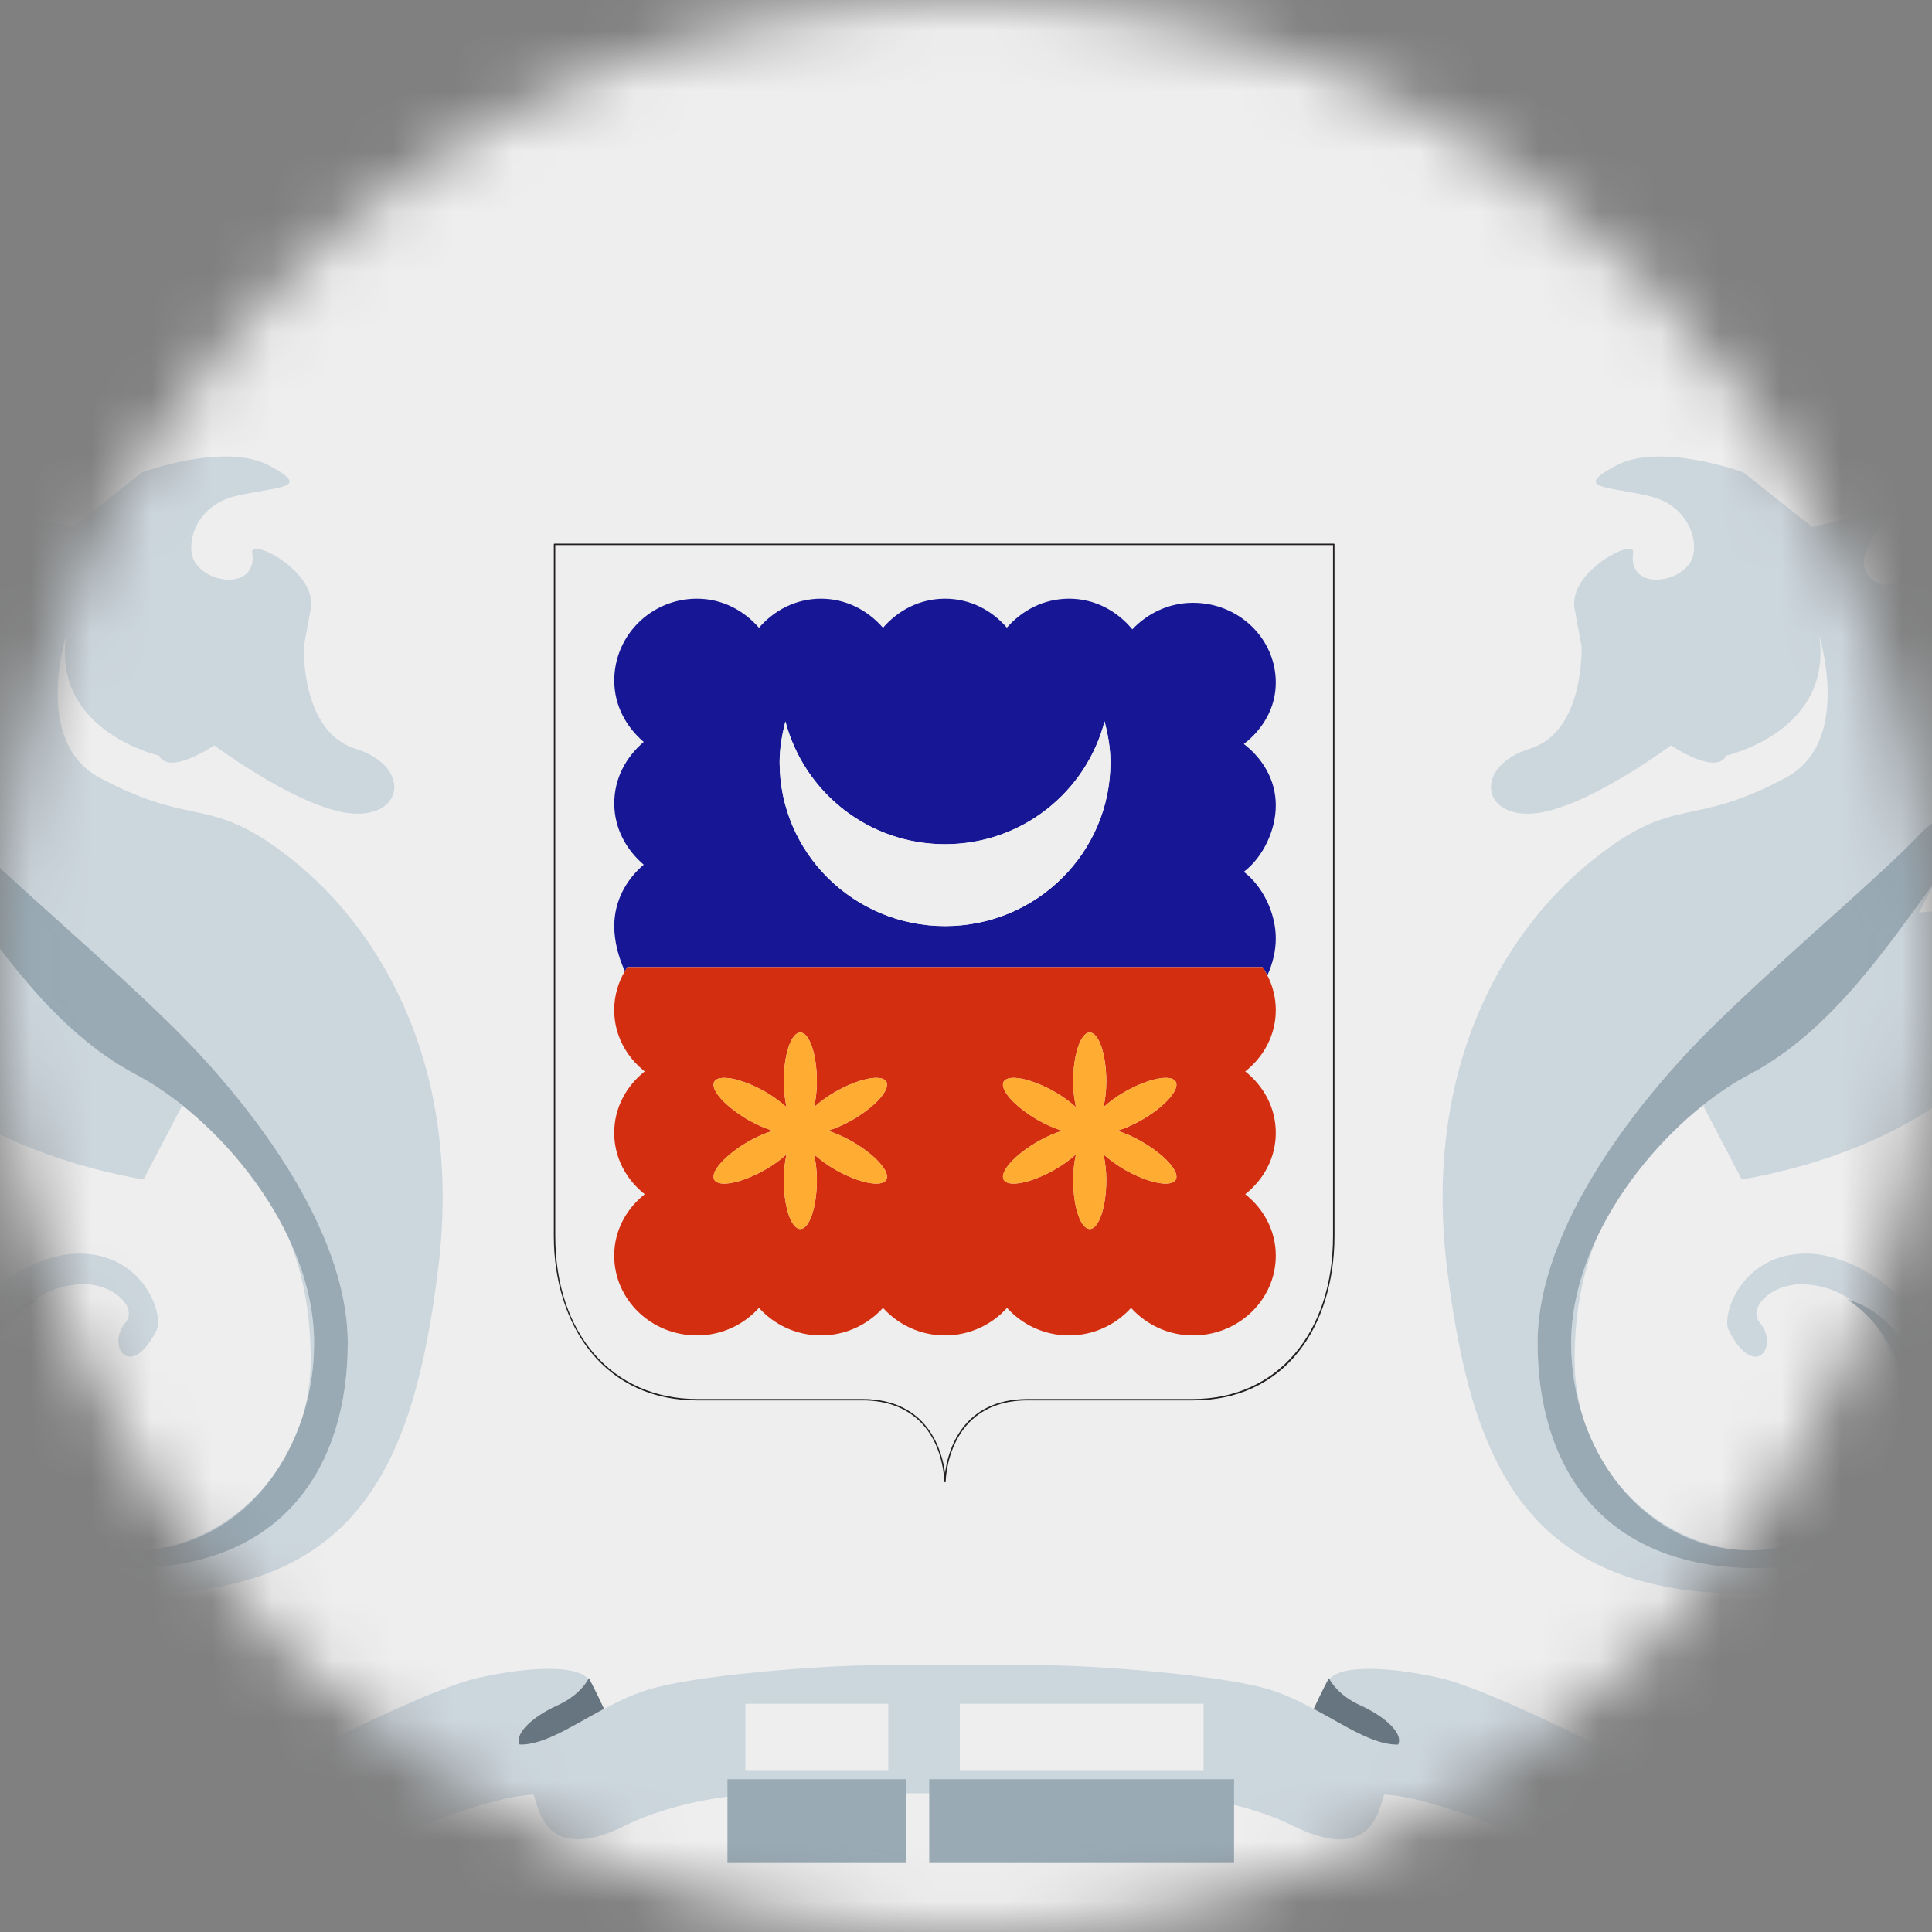 <?xml version="1.0" encoding="UTF-8"?>
<svg width="32px" height="32px" viewBox="0 0 32 32" version="1.1" xmlns="http://www.w3.org/2000/svg" xmlns:xlink="http://www.w3.org/1999/xlink">
    <rect x="0" y="0" width="32" height="32" fill="#808080" stroke="none"/>
    <!-- Generator: Sketch 50.2 (55047) - http://www.bohemiancoding.com/sketch -->
    <title>mayotte@1x</title>
    <desc>Created with Sketch.</desc>
    <defs>
        <circle id="path-1" cx="16" cy="16" r="16"></circle>
    </defs>
    <g id="flags" stroke="none" stroke-width="1" fill="none" fill-rule="evenodd">
        <g id="mayotte">
            <mask id="mask-2" fill="white">
                <use xlink:href="#path-1"></use>
            </mask>
            <g id="Mask"></g>
            <g mask="url(#mask-2)" id="Group">
                <g transform="translate(-9, -3)">
                    <g transform="translate(25, 18) scale(-1, 1) rotate(-180) translate(-25, -18) ">
                        <path d="M43.827,35.288 L5.478,35.288 C2.453,35.288 0,32.86 0,29.864 L0,5.458 C0,2.463 2.453,0.034 5.478,0.034 L43.827,0.034 C46.853,0.034 49.306,2.463 49.306,5.458 L49.306,29.864 C49.306,32.86 46.853,35.288 43.827,35.288 Z" id="Shape" fill="#EEEEEE" fill-rule="nonzero"></path>
                        <g transform="translate(6.139, 1.549)" fill-rule="nonzero">
                            <path d="M14.405,8.256 L17.144,8.256 C17.845,8.256 18.176,7.891 18.331,7.585 C18.499,7.252 18.501,6.915 18.501,6.912 C18.501,6.905 18.507,6.9 18.513,6.9 C18.52,6.9 18.525,6.905 18.525,6.912 C18.525,6.925 18.541,8.256 19.883,8.256 L22.622,8.256 C23.343,8.256 23.945,8.532 24.364,9.055 C24.751,9.538 24.964,10.221 24.964,10.979 L24.964,22.435 C24.964,22.442 24.959,22.447 24.952,22.447 L12.046,22.447 C12.04,22.447 12.034,22.442 12.034,22.435 L12.034,10.979 C12.034,10.224 12.253,9.54 12.649,9.055 C13.076,8.532 13.683,8.256 14.405,8.256 Z M12.058,22.423 L24.94,22.423 L24.94,10.979 C24.94,9.364 24.009,8.279 22.622,8.279 L19.883,8.279 C18.786,8.279 18.56,7.406 18.514,7.055 C18.467,7.406 18.241,8.279 17.144,8.279 L14.405,8.279 C13.001,8.279 12.058,9.365 12.058,10.979 L12.058,22.423 Z" id="Shape" fill="#231F20"></path>
                            <path d="M23.773,15.434 C23.802,15.39 23.829,15.344 23.853,15.297 C23.941,15.491 23.992,15.701 23.992,15.908 C23.992,16.326 23.778,16.768 23.463,17.011 C23.778,17.252 23.992,17.694 23.992,18.112 C23.992,18.529 23.778,18.886 23.463,19.128 C23.778,19.371 23.992,19.728 23.992,20.145 C23.992,20.875 23.379,21.467 22.623,21.467 C22.22,21.467 21.866,21.292 21.616,21.027 C21.365,21.33 20.998,21.535 20.568,21.535 C20.15,21.535 19.79,21.343 19.538,21.055 C19.288,21.344 18.929,21.535 18.514,21.535 C18.097,21.535 17.737,21.343 17.486,21.053 C17.234,21.343 16.874,21.535 16.459,21.535 C16.043,21.535 15.683,21.343 15.432,21.053 C15.18,21.343 14.82,21.535 14.405,21.535 C13.648,21.535 13.035,20.929 13.035,20.179 C13.035,19.768 13.231,19.412 13.523,19.162 C13.231,18.914 13.035,18.558 13.035,18.145 C13.035,17.735 13.231,17.378 13.523,17.129 C13.231,16.88 13.035,16.524 13.035,16.112 C13.035,15.871 13.099,15.609 13.211,15.365 C13.224,15.388 13.238,15.411 13.253,15.434 L23.773,15.434 Z M18.514,17.468 C19.789,17.468 20.85,18.334 21.156,19.502 C21.213,19.284 21.253,19.06 21.253,18.824 C21.253,17.327 20.027,16.112 18.514,16.112 C17.002,16.112 15.774,17.327 15.774,18.824 C15.774,19.06 15.814,19.284 15.87,19.502 C16.177,18.334 17.239,17.468 18.514,17.468 Z" id="Shape" fill="#171796"></path>
                            <path d="M13.034,10.654 C13.034,9.924 13.647,9.332 14.405,9.332 C14.816,9.332 15.18,9.511 15.432,9.788 C15.683,9.511 16.047,9.332 16.459,9.332 C16.87,9.332 17.234,9.511 17.486,9.788 C17.737,9.511 18.101,9.332 18.514,9.332 C18.924,9.332 19.289,9.511 19.541,9.788 C19.791,9.511 20.156,9.332 20.568,9.332 C20.979,9.332 21.343,9.511 21.595,9.788 C21.846,9.511 22.21,9.332 22.622,9.332 C23.378,9.332 23.992,9.924 23.992,10.654 C23.992,11.066 23.793,11.428 23.486,11.671 C23.793,11.914 23.992,12.276 23.992,12.688 C23.992,13.1 23.793,13.462 23.486,13.705 C23.793,13.947 23.992,14.309 23.992,14.722 C23.992,14.928 23.941,15.123 23.852,15.296 C23.828,15.343 23.802,15.389 23.773,15.433 L13.253,15.433 C13.238,15.411 13.224,15.388 13.21,15.365 C13.099,15.175 13.034,14.956 13.034,14.722 C13.034,14.309 13.234,13.947 13.539,13.705 C13.234,13.462 13.034,13.1 13.034,12.688 C13.034,12.276 13.234,11.913 13.539,11.671 C13.234,11.428 13.034,11.066 13.034,10.654 Z M16.965,12.55 C17.358,12.326 17.615,12.039 17.54,11.909 C17.463,11.78 17.084,11.856 16.691,12.08 C16.554,12.16 16.442,12.245 16.346,12.33 C16.372,12.206 16.391,12.067 16.391,11.909 C16.391,11.459 16.268,11.095 16.117,11.095 C15.965,11.095 15.843,11.459 15.843,11.909 C15.843,12.067 15.862,12.206 15.888,12.33 C15.792,12.246 15.68,12.16 15.542,12.081 C15.149,11.856 14.768,11.78 14.693,11.909 C14.617,12.038 14.875,12.325 15.268,12.55 C15.406,12.629 15.538,12.683 15.66,12.722 C15.538,12.762 15.406,12.816 15.268,12.894 C14.875,13.12 14.617,13.406 14.693,13.536 C14.768,13.665 15.149,13.589 15.542,13.364 C15.68,13.285 15.792,13.198 15.888,13.114 C15.862,13.239 15.843,13.377 15.843,13.536 C15.843,13.986 15.965,14.349 16.117,14.349 C16.268,14.349 16.391,13.986 16.391,13.536 C16.391,13.377 16.372,13.239 16.346,13.114 C16.442,13.2 16.553,13.285 16.691,13.364 C17.084,13.589 17.463,13.665 17.54,13.536 C17.615,13.406 17.358,13.118 16.965,12.894 C16.827,12.816 16.696,12.762 16.574,12.722 C16.696,12.683 16.827,12.629 16.965,12.55 Z M22.334,11.909 C22.257,11.78 21.878,11.856 21.485,12.08 C21.348,12.16 21.235,12.245 21.139,12.329 C21.165,12.204 21.185,12.066 21.185,11.909 C21.185,11.459 21.061,11.095 20.911,11.095 C20.76,11.095 20.637,11.459 20.637,11.909 C20.637,12.067 20.656,12.206 20.682,12.33 C20.586,12.246 20.474,12.16 20.335,12.081 C19.942,11.856 19.561,11.78 19.486,11.909 C19.411,12.038 19.668,12.325 20.061,12.55 C20.2,12.629 20.33,12.683 20.453,12.722 C20.33,12.762 20.2,12.816 20.061,12.894 C19.668,13.12 19.411,13.406 19.486,13.536 C19.561,13.665 19.942,13.589 20.335,13.364 C20.474,13.285 20.586,13.198 20.682,13.114 C20.656,13.239 20.637,13.377 20.637,13.536 C20.637,13.986 20.76,14.349 20.911,14.349 C21.061,14.349 21.185,13.986 21.185,13.536 C21.185,13.378 21.165,13.239 21.139,13.114 C21.235,13.2 21.348,13.285 21.485,13.364 C21.878,13.589 22.257,13.665 22.334,13.536 C22.409,13.406 22.152,13.118 21.758,12.894 C21.621,12.816 21.49,12.762 21.368,12.722 C21.49,12.683 21.621,12.629 21.758,12.55 C22.152,12.326 22.41,12.039 22.334,11.909 Z" id="Shape" fill="#D42E11"></path>
                            <path d="M15.774,18.824 C15.774,17.327 17.002,16.112 18.514,16.112 C20.027,16.112 21.253,17.327 21.253,18.824 C21.253,19.06 21.213,19.284 21.156,19.502 C20.85,18.334 19.789,17.468 18.514,17.468 C17.239,17.468 16.177,18.334 15.87,19.502 C15.814,19.284 15.774,19.06 15.774,18.824 Z" id="Shape" fill="#EEEEEE"></path>
                            <g transform="translate(14.565, 11.083)" fill="#FFAC33" id="Shape">
                                <path d="M2.975,2.453 C2.898,2.582 2.519,2.506 2.126,2.281 C1.987,2.202 1.876,2.116 1.78,2.031 C1.806,2.156 1.826,2.294 1.826,2.453 C1.826,2.903 1.702,3.266 1.552,3.266 C1.4,3.266 1.278,2.903 1.278,2.453 C1.278,2.294 1.297,2.156 1.323,2.031 C1.227,2.115 1.115,2.202 0.976,2.281 C0.583,2.506 0.202,2.582 0.127,2.453 C0.052,2.323 0.309,2.037 0.702,1.811 C0.841,1.733 0.972,1.679 1.094,1.639 C0.972,1.6 0.841,1.546 0.702,1.467 C0.309,1.242 0.052,0.954 0.127,0.826 C0.202,0.697 0.583,0.773 0.976,0.998 C1.115,1.076 1.227,1.163 1.323,1.247 C1.297,1.123 1.278,0.984 1.278,0.826 C1.278,0.376 1.4,0.012 1.552,0.012 C1.702,0.012 1.826,0.376 1.826,0.826 C1.826,0.984 1.806,1.123 1.78,1.247 C1.876,1.162 1.989,1.076 2.126,0.997 C2.519,0.773 2.898,0.697 2.975,0.826 C3.05,0.956 2.793,1.243 2.399,1.467 C2.261,1.546 2.131,1.6 2.009,1.639 C2.131,1.679 2.261,1.733 2.399,1.811 C2.792,2.035 3.05,2.323 2.975,2.453 Z"></path>
                                <path d="M7.193,1.467 C7.056,1.546 6.925,1.6 6.803,1.639 C6.925,1.679 7.056,1.733 7.193,1.812 C7.586,2.035 7.844,2.323 7.768,2.453 C7.692,2.582 7.312,2.506 6.919,2.281 C6.782,2.202 6.67,2.117 6.574,2.031 C6.6,2.156 6.619,2.296 6.619,2.453 C6.619,2.903 6.496,3.266 6.345,3.266 C6.195,3.266 6.071,2.903 6.071,2.453 C6.071,2.294 6.09,2.156 6.116,2.031 C6.021,2.115 5.908,2.202 5.77,2.281 C5.377,2.506 4.996,2.582 4.921,2.453 C4.845,2.323 5.103,2.037 5.496,1.812 C5.634,1.733 5.764,1.679 5.888,1.639 C5.764,1.6 5.634,1.546 5.496,1.467 C5.103,1.242 4.845,0.955 4.921,0.826 C4.996,0.697 5.377,0.773 5.77,0.998 C5.908,1.077 6.02,1.163 6.116,1.247 C6.09,1.123 6.071,0.984 6.071,0.826 C6.071,0.376 6.195,0.012 6.345,0.012 C6.496,0.012 6.619,0.376 6.619,0.826 C6.619,0.983 6.6,1.121 6.574,1.246 C6.67,1.162 6.782,1.077 6.919,0.997 C7.312,0.773 7.692,0.697 7.768,0.826 C7.845,0.956 7.586,1.243 7.193,1.467 Z"></path>
                            </g>
                            <path d="M10.772,3.658 C9.718,3.42 6.435,1.661 6.435,1.661 L7.217,0.019 C7.217,0.019 8.152,0.497 8.785,0.764 C9.37,1.014 10.879,1.694 11.699,1.726 C11.72,1.66 11.742,1.588 11.767,1.511 C11.978,0.854 12.552,0.884 13.213,1.212 C13.876,1.542 14.84,1.749 15.746,1.749 L18.727,1.749 L18.758,1.749 L21.741,1.749 C22.646,1.749 23.61,1.542 24.272,1.212 C24.934,0.884 25.507,0.854 25.719,1.511 C25.744,1.588 25.766,1.66 25.787,1.726 C26.607,1.694 28.115,1.014 28.701,0.764 C29.334,0.497 30.27,0.019 30.27,0.019 L31.052,1.661 C31.052,1.661 27.769,3.42 26.711,3.658 C25.945,3.831 25.099,3.894 24.88,3.64 C24.912,3.58 25.049,3.359 25.402,3.2 C25.76,3.039 26.115,2.753 26.019,2.555 C26.019,2.555 26.019,2.555 26.019,2.554 C25.619,2.543 25.149,2.863 24.619,3.146 C24.403,3.262 24.177,3.371 23.942,3.449 C23.127,3.718 20.898,3.868 20.174,3.868 L18.758,3.868 L18.728,3.868 L17.311,3.868 C16.588,3.868 14.36,3.718 13.545,3.449 C13.309,3.371 13.083,3.262 12.866,3.146 C12.336,2.863 11.865,2.543 11.468,2.554 C11.468,2.555 11.467,2.555 11.467,2.555 C11.372,2.753 11.726,3.039 12.085,3.2 C12.438,3.359 12.574,3.58 12.606,3.641 C12.386,3.894 11.54,3.831 10.772,3.658 Z M18.758,3.231 L22.796,3.231 L22.796,2.12 L18.758,2.12 L18.758,3.231 Z M15.206,3.231 L17.574,3.231 L17.574,2.12 L15.206,2.12 L15.206,3.231 Z" id="Shape" fill="#CCD6DD"></path>
                            <g transform="translate(11.436, 2.503)" fill="#66757F" id="Shape">
                                <path d="M0.649,0.698 C0.29,0.536 -0.064,0.25 0.032,0.052 C0.032,0.052 0.032,0.052 0.032,0.052 C0.429,0.041 0.9,0.361 1.43,0.644 C1.297,0.932 1.178,1.155 1.178,1.155 C1.178,1.155 1.175,1.148 1.17,1.138 C1.138,1.078 1.002,0.856 0.649,0.698 Z"></path>
                                <path d="M14.583,0.052 C14.583,0.052 14.583,0.052 14.583,0.052 C14.679,0.25 14.325,0.536 13.966,0.698 C13.613,0.856 13.476,1.077 13.444,1.138 C13.438,1.148 13.436,1.154 13.436,1.154 C13.436,1.154 13.317,0.932 13.184,0.644 C13.713,0.361 14.183,0.04 14.583,0.052 Z"></path>
                            </g>
                            <g transform="translate(14.806, 0.477)" fill="#99AAB5" id="Rectangle-path">
                                <rect x="0.104" y="0.117" width="2.96" height="1.388"></rect>
                                <rect x="3.446" y="0.117" width="5.049" height="1.388"></rect>
                            </g>
                            <g transform="translate(0, 5.005)" fill="#CCD6DD" id="Shape">
                                <path d="M0.275,11.87 C0.013,12.074 -0.125,10.202 1.302,8.734 C2.727,7.266 5.239,6.912 5.239,6.912 L5.88,8.139 C5.624,8.344 5.363,8.516 5.11,8.649 C3.751,9.364 2.815,10.788 2.006,11.885 C2.177,11.589 2.3,11.333 2.3,11.333 C2.3,11.333 0.873,11.404 0.275,11.87 Z"></path>
                                <path d="M5.097,0.768 C6.006,0.768 6.791,1.217 7.325,1.921 C6.75,1.19 5.895,0.768 5.097,0.768 C3.727,0.768 2.629,2.222 2.629,3.183 C2.629,3.651 2.761,4.126 3.015,4.494 C2.797,4.23 2.585,3.847 2.585,3.353 C2.585,2.336 3.398,0.768 5.097,0.768 Z"></path>
                                <path d="M7.639,5.945 C7.877,5.36 8.007,4.701 8.007,3.931 C8.007,3.586 7.957,3.264 7.868,2.966 C7.994,3.351 8.063,3.768 8.063,4.201 C8.063,4.795 7.902,5.388 7.639,5.945 Z"></path>
                                <path d="M2.286,12.632 C3.013,11.87 4.597,10.556 5.753,9.412 C6.909,8.267 8.621,6.149 8.621,4.201 C8.621,2.251 7.636,0.471 4.983,0.471 C3.185,0.471 2.096,2.309 2.286,3.438 C2.462,4.485 3.161,4.813 3.402,4.896 C3.626,5.059 3.897,5.162 4.212,5.175 C4.724,5.196 5.153,4.794 4.94,4.539 C4.611,4.148 5.023,3.561 5.453,4.411 C5.582,4.666 5.24,5.683 4.169,5.683 C3.27,5.683 1.858,4.737 1.858,3.183 C1.858,1.63 3.014,0.048 5.153,0.048 C8.806,0.048 9.718,2.208 10.118,5.428 C10.518,8.65 9.262,10.98 7.665,12.236 C6.313,13.299 6.115,12.71 4.511,13.564 C3.399,14.158 3.955,15.91 3.955,15.91 C3.728,14.327 5.496,13.931 5.496,13.931 C5.667,13.592 6.409,14.101 6.409,14.101 C6.409,14.101 7.85,13.028 8.706,12.971 C9.562,12.914 9.662,13.762 8.749,14.045 C7.836,14.327 7.893,15.74 7.893,15.74 L8.008,16.361 C8.121,16.982 6.994,17.548 7.037,17.294 C7.135,16.711 6.352,16.742 6.096,17.124 C5.92,17.382 6.067,18.056 6.752,18.226 C7.437,18.395 8.064,18.338 7.323,18.734 C6.581,19.13 5.211,18.622 5.211,18.622 L4.07,17.717 L2.714,18.056 C2.714,18.056 3.014,17.746 3.185,17.294 C3.356,16.843 2.757,16.531 2.529,16.982 C2.3,17.434 1.373,17.011 0.746,15.599 C0.117,14.186 0.931,12.971 1.331,12.745 C1.537,12.628 1.788,12.258 1.983,11.925 C1.943,12.065 1.598,13.354 2.286,12.632 Z"></path>
                            </g>
                            <path d="M5.11,13.655 C5.363,13.521 5.624,13.349 5.88,13.145 C6.569,12.596 7.229,11.818 7.639,10.95 C7.902,10.393 8.063,9.8 8.063,9.206 C8.063,8.773 7.994,8.356 7.868,7.971 C7.741,7.586 7.557,7.232 7.326,6.927 C6.791,6.223 6.006,5.773 5.097,5.773 C3.398,5.773 2.585,7.342 2.585,8.359 C2.585,8.852 2.797,9.235 3.015,9.5 C3.247,9.779 3.485,9.926 3.485,9.926 C3.485,9.926 3.454,9.919 3.402,9.901 C3.161,9.818 2.462,9.49 2.286,8.443 C2.096,7.315 3.185,5.476 4.983,5.476 C7.636,5.476 8.621,7.256 8.621,9.206 C8.621,11.154 6.909,13.272 5.753,14.417 C4.597,15.561 3.013,16.875 2.286,17.637 C1.598,18.359 1.943,17.071 1.983,16.93 C1.985,16.922 1.986,16.917 1.986,16.917 C1.993,16.908 1.999,16.899 2.006,16.891 C2.815,15.793 3.751,14.369 5.11,13.655 Z" id="Shape" fill="#99AAB5"></path>
                            <g transform="translate(26.723, 5.005)" fill="#CCD6DD" id="Shape">
                                <path d="M9.951,11.87 C9.352,11.404 7.925,11.333 7.925,11.333 C7.925,11.333 8.048,11.589 8.22,11.886 C7.411,10.788 6.474,9.364 5.115,8.649 C4.862,8.516 4.601,8.344 4.345,8.139 L4.986,6.912 C4.986,6.912 7.496,7.266 8.923,8.734 C10.351,10.202 10.212,12.074 9.951,11.87 Z"></path>
                                <path d="M2.368,2.936 C2.272,3.242 2.219,3.575 2.219,3.931 C2.219,4.709 2.352,5.374 2.595,5.963 C2.327,5.401 2.162,4.801 2.162,4.201 C2.162,3.756 2.235,3.329 2.368,2.936 Z"></path>
                                <path d="M2.384,2.91 C2.388,2.899 2.392,2.887 2.396,2.875 C2.392,2.887 2.388,2.898 2.384,2.91 Z"></path>
                                <path d="M7.939,3.437 C8.129,2.309 7.041,0.471 5.242,0.471 C2.589,0.471 1.605,2.251 1.605,4.201 C1.605,6.149 3.317,8.267 4.473,9.411 C5.629,10.556 7.212,11.87 7.939,12.632 C8.628,13.355 8.281,12.062 8.243,11.924 C8.438,12.257 8.689,12.628 8.896,12.745 C9.295,12.971 10.108,14.186 9.48,15.599 C8.854,17.01 7.925,17.433 7.698,16.982 C7.469,16.53 6.869,16.842 7.04,17.294 C7.212,17.745 7.512,18.056 7.512,18.056 L6.157,17.717 L5.015,18.621 C5.015,18.621 3.645,19.13 2.904,18.734 C2.162,18.338 2.789,18.395 3.474,18.225 C4.159,18.056 4.305,17.382 4.13,17.124 C3.874,16.742 3.092,16.711 3.189,17.294 C3.231,17.547 2.104,16.982 2.219,16.361 L2.333,15.74 C2.333,15.74 2.391,14.327 1.477,14.045 C0.563,13.761 0.664,12.914 1.519,12.971 C2.375,13.028 3.816,14.101 3.816,14.101 C3.816,14.101 4.559,13.592 4.73,13.931 C4.73,13.931 6.499,14.327 6.271,15.909 C6.271,15.909 6.827,14.157 5.715,13.564 C4.111,12.709 3.912,13.299 2.562,12.236 C0.963,10.979 -0.292,8.65 0.107,5.428 C0.507,2.208 1.42,0.048 5.072,0.048 C7.212,0.048 8.368,1.63 8.368,3.183 C8.368,4.736 6.956,5.683 6.057,5.683 C4.986,5.683 4.644,4.666 4.772,4.411 C5.203,3.561 5.615,4.148 5.286,4.539 C5.072,4.793 5.501,5.196 6.013,5.174 C6.329,5.162 6.6,5.059 6.824,4.896 C7.065,4.813 7.763,4.485 7.939,3.437 Z"></path>
                                <path d="M5.13,0.768 C6.827,0.768 7.64,2.336 7.64,3.353 C7.64,3.847 7.428,4.23 7.21,4.494 C7.464,4.125 7.596,3.651 7.596,3.183 C7.596,2.221 6.499,0.768 5.13,0.768 C4.325,0.768 3.462,1.197 2.886,1.94 C3.421,1.226 4.212,0.768 5.13,0.768 Z"></path>
                            </g>
                            <path d="M34.944,16.891 C34.95,16.9 34.956,16.909 34.962,16.917 C34.962,16.917 34.964,16.922 34.966,16.93 C35.004,17.067 35.352,18.36 34.662,17.637 C33.935,16.875 32.352,15.561 31.196,14.417 C30.04,13.272 28.328,11.154 28.328,9.206 C28.328,7.256 29.313,5.476 31.966,5.476 C33.764,5.476 34.853,7.315 34.662,8.443 C34.486,9.49 33.788,9.818 33.547,9.901 C33.495,9.919 33.464,9.926 33.464,9.926 C33.464,9.926 33.702,9.779 33.933,9.499 C34.152,9.235 34.364,8.852 34.364,8.359 C34.364,7.342 33.55,5.773 31.853,5.773 C30.935,5.773 30.144,6.231 29.609,6.946 C29.402,7.223 29.233,7.538 29.111,7.881 C29.11,7.884 29.109,7.888 29.107,7.892 C29.102,7.908 29.097,7.925 29.091,7.941 C28.958,8.335 28.885,8.762 28.885,9.206 C28.885,9.806 29.05,10.406 29.318,10.968 C29.729,11.829 30.384,12.6 31.068,13.145 C31.325,13.349 31.585,13.521 31.838,13.655 C33.197,14.369 34.134,15.794 34.944,16.891 Z" id="Shape" fill="#99AAB5"></path>
                        </g>
                    </g>
                </g>
            </g>
        </g>
    </g>
</svg>
